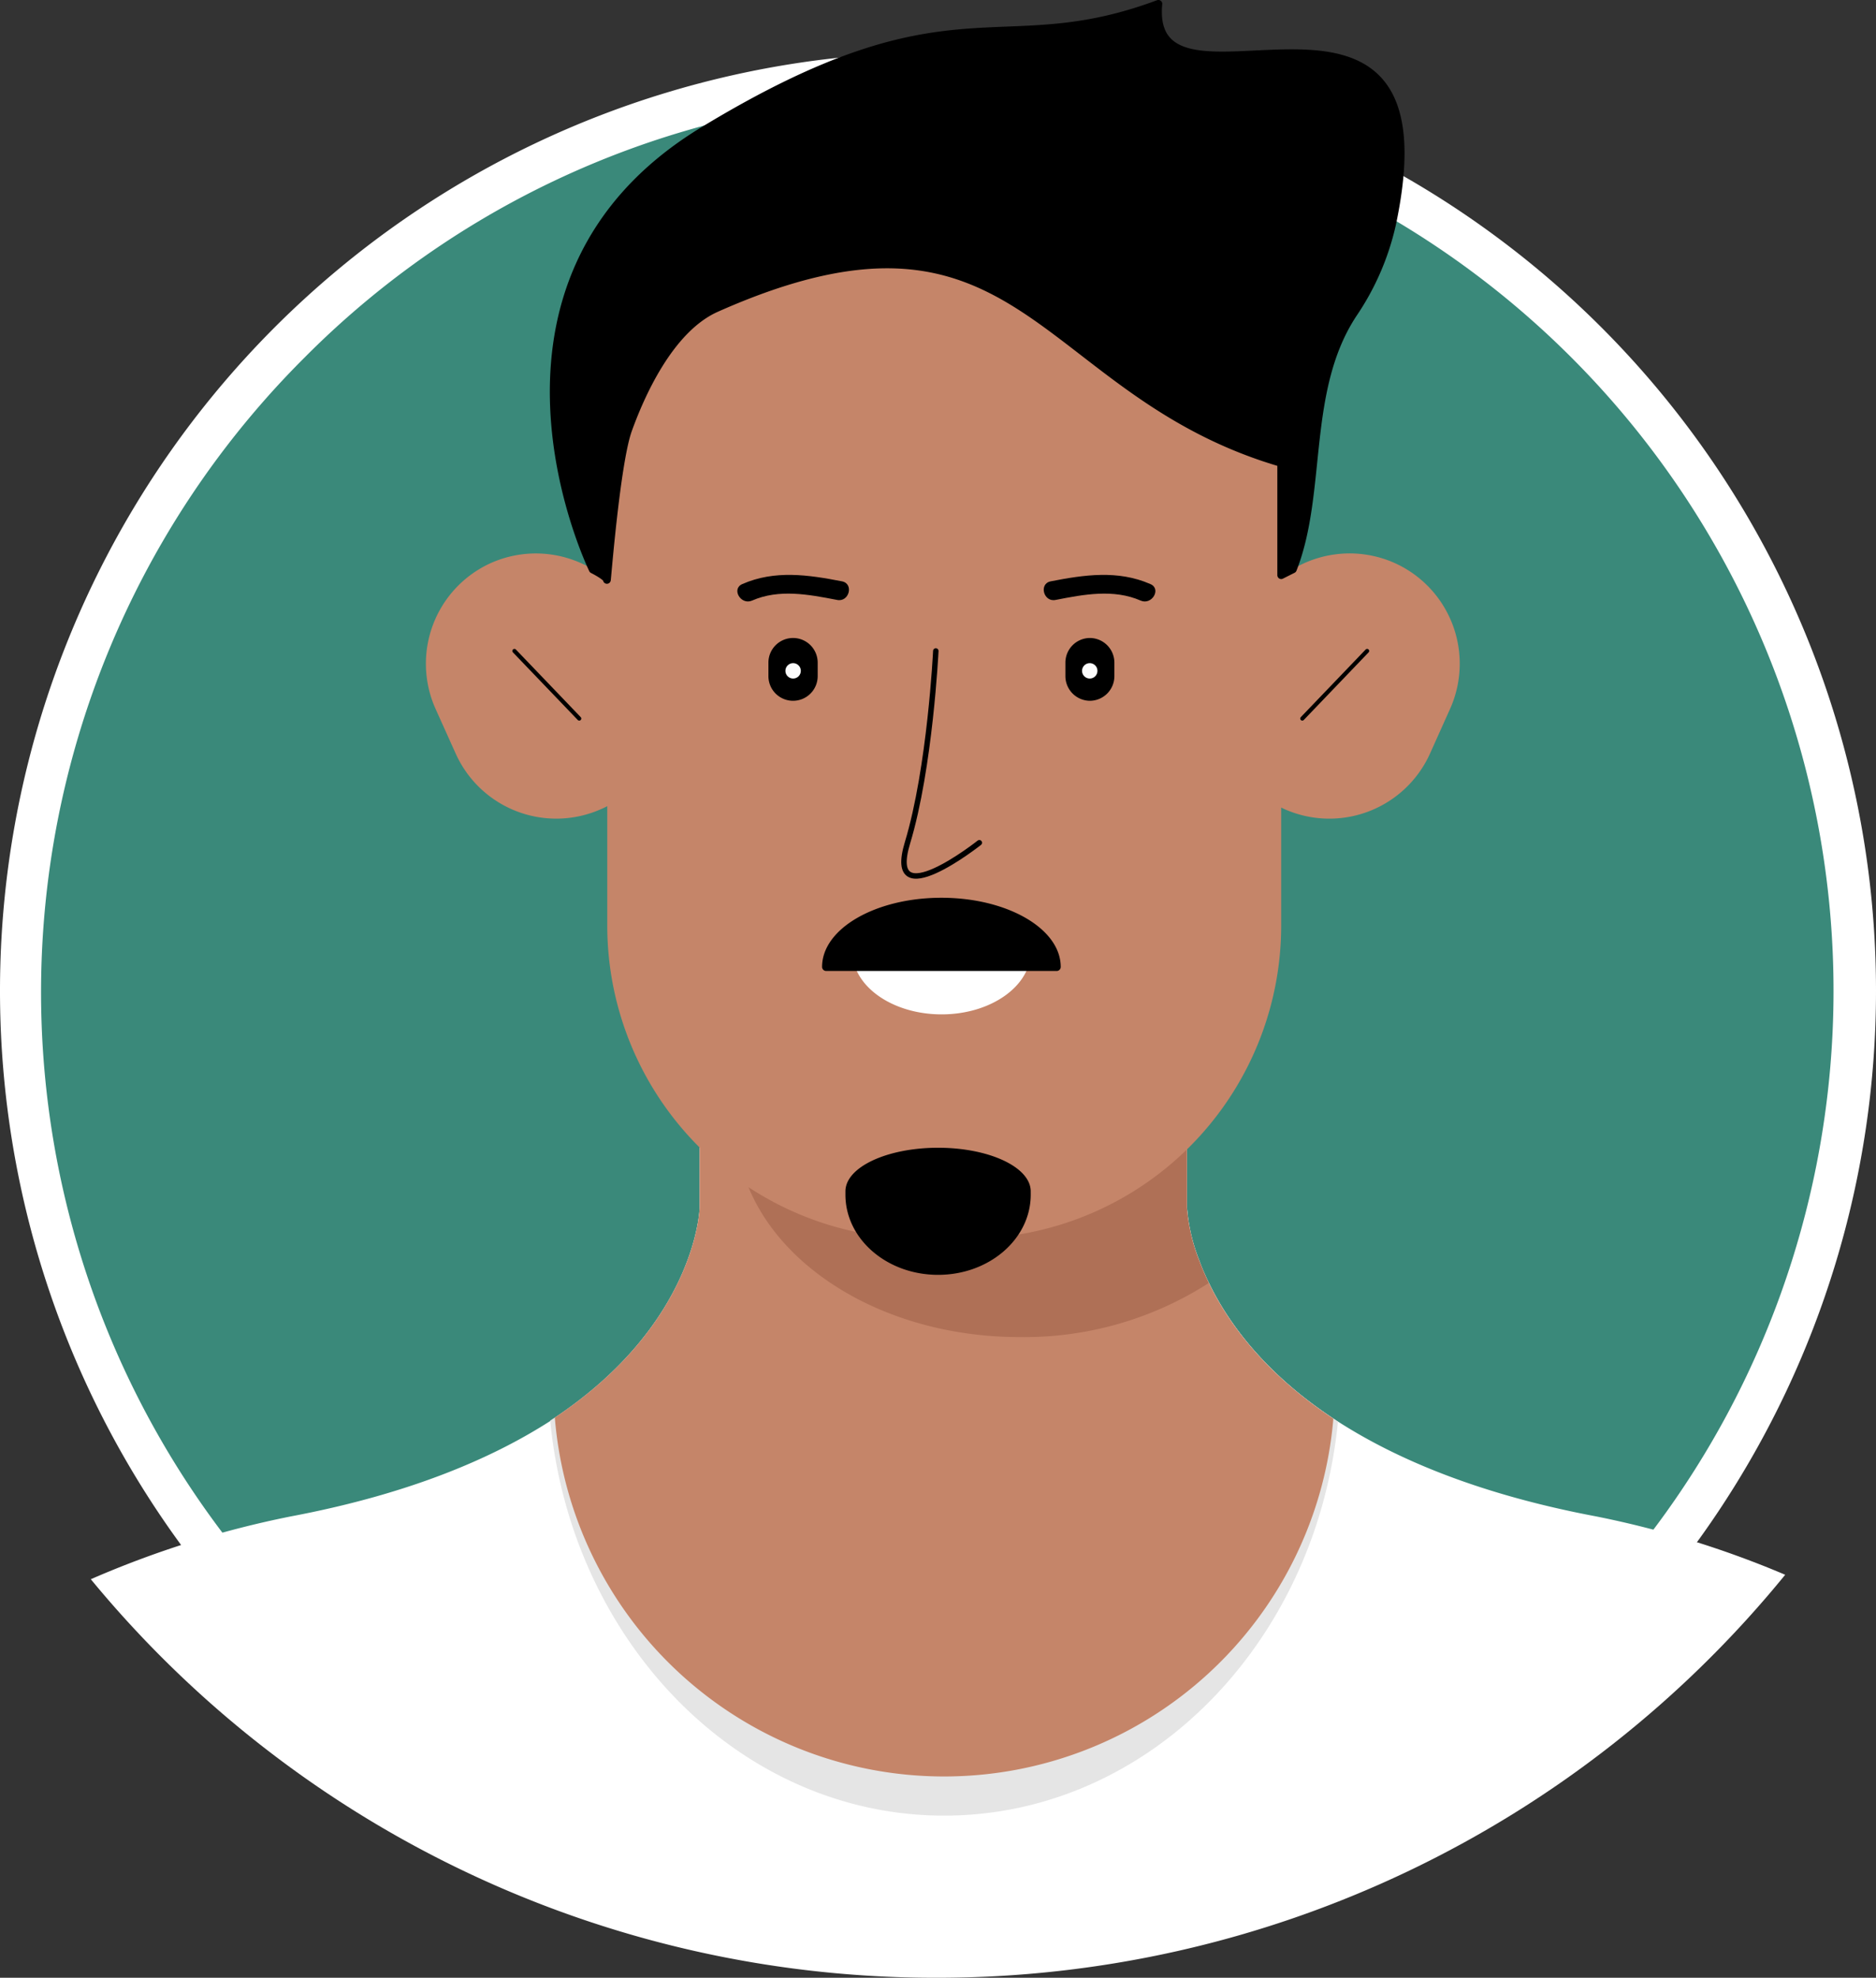 <svg xmlns="http://www.w3.org/2000/svg" viewBox="0 0 265.06 279.34">
  <rect x="0" y="0" width="265.06" height="279.34" fill="#333333" stroke="none"/>
  <defs>
    <style>
      .cls-1 {
        fill: #3a897a;
      }

      .cls-2 {
        fill: #fff;
      }

      .cls-3 {
        fill: #e5e5e5;
      }

      .cls-4 {
        fill: #c58569;
      }

      .cls-5 {
        fill: #894c37;
        opacity: 0.36;
        isolation: isolate;
      }

      .cls-6, .cls-7 {
        fill: none;
      }

      .cls-6, .cls-7, .cls-9 {
        stroke: #000;
        stroke-linecap: round;
        stroke-linejoin: round;
      }

      .cls-6 {
        stroke-width: 0.58px;
      }

      .cls-7 {
        stroke-width: 0.77px;
      }

      .cls-8 {
        fill: #fcfcfc;
      }

      .cls-9 {
        stroke-width: 1.09px;
      }
    </style>
  </defs>
  <g id="background">
    <g>
      <circle class="cls-1" cx="144" cy="144" r="129.53" transform="translate(-32.68 259.02) rotate(-80.78)"/>
      <path class="cls-2" d="M144,17.47a126.53,126.53,0,0,1,89.47,216A126.53,126.53,0,1,1,54.53,54.53,125.69,125.69,0,0,1,144,17.47m0-6A132.53,132.53,0,1,0,276.53,144,132.52,132.52,0,0,0,144,11.47Z" transform="translate(-11.47 -4.06)"/>
    </g>
  </g>
  <g id="tshirt">
    <path class="cls-2" d="M263.7,226.48A137,137,0,0,0,237,218.24c-16.35-3.08-28.07-8-36.47-13.39l-.65-.42c-9.71-6.41-14.86-13.51-17.6-19.17-.53-1.09-1-2.13-1.33-3.1a25.37,25.37,0,0,1-1.76-7.52v-18a55,55,0,0,0-22.55-10.7c-1-.22-2-.4-3.06-.56a56.37,56.37,0,0,0-8.7-.68,55,55,0,0,0-34.55,12.13v17.86s-.38,16.25-20.46,29.64l-.65.43C80.78,210.18,69,215.14,52.5,218.25a138.94,138.94,0,0,0-28.2,8.86A154.56,154.56,0,0,0,143.53,283.4H144A154.53,154.53,0,0,0,263.7,226.48Z" transform="translate(-11.47 -4.06)"/>
  </g>
  <g id="tshirt-shadow">
    <path class="cls-3" d="M200.51,204.85c-3.1,31.31-26.83,55.65-55.65,55.65s-52.62-24.42-55.65-55.79l.65-.43c20.08-13.39,20.46-29.64,20.46-29.64V156.78a55.35,55.35,0,0,1,43.24-11.46c1,.16,2.05.35,3.06.56a55.06,55.06,0,0,1,22.55,10.69v18.06a25.69,25.69,0,0,0,1.76,7.51c.37,1,.8,2,1.34,3.11,2.73,5.66,7.88,12.75,17.59,19.16A6.75,6.75,0,0,0,200.51,204.85Z" transform="translate(-11.47 -4.06)"/>
  </g>
  <g id="neck">
    <path class="cls-4" d="M199.86,204.43a55.19,55.19,0,0,1-110-.15c20.08-13.38,20.46-29.64,20.46-29.64V156.78a55.35,55.35,0,0,1,43.24-11.46c1,.16,2.05.35,3.06.56a55.06,55.06,0,0,1,22.55,10.69v18.06a25.69,25.69,0,0,0,1.76,7.51c.37,1,.8,2,1.34,3.11C185,190.93,190.15,198,199.86,204.43Z" transform="translate(-11.47 -4.06)"/>
  </g>
  <g id="neck-shadow">
    <path class="cls-5" d="M182.26,185.27a48.22,48.22,0,0,1-26.71,7.64c-22.14,0-40.09-13.44-40.09-30,0-.28,0-.55,0-.82s0-.27,0-.44c0-8.75,16.88-15.89,38.1-16.31,1,.16,2.05.35,3.06.56a55.06,55.06,0,0,1,22.55,10.69v18.06a25.69,25.69,0,0,0,1.76,7.51C181.29,183.13,181.74,184.18,182.26,185.27Z" transform="translate(-11.47 -4.06)"/>
  </g>
  <g id="face">
    <path class="cls-4" d="M208.54,83.59h0a15.6,15.6,0,0,0-16.06,2v-19a44.24,44.24,0,0,0-44.11-44.1h-7A44.24,44.24,0,0,0,97.26,66.6V85.93a15.59,15.59,0,0,0-16.45-2.34h0A15.6,15.6,0,0,0,73,104.16l2.87,6.37a15.58,15.58,0,0,0,20.57,7.79h0a9,9,0,0,0,.83-.4v17A44.24,44.24,0,0,0,141.39,179h7a44.23,44.23,0,0,0,44.1-44.1V118.12l.44.21h0a15.6,15.6,0,0,0,20.57-7.8l2.86-6.37A15.59,15.59,0,0,0,208.54,83.59Z" transform="translate(-11.47 -4.06)"/>
  </g>
  <g id="left-ear-line">
    <line class="cls-6" x1="72.68" y1="91.94" x2="81.84" y2="101.49"/>
  </g>
  <g id="right-ear-line">
    <line class="cls-6" x1="193.16" y1="91.94" x2="184" y2="101.49"/>
  </g>
  <g id="nose">
    <path class="cls-7" d="M143.69,96s-.8,16.53-4,27.09,10.15,0,10.15,0" transform="translate(-11.47 -4.06)"/>
  </g>
  <g id="smile">
    <path class="cls-2" d="M131.9,137.89c0,.18,0,.35,0,.53,0,4.92,5.64,8.91,12.61,8.91s12.61-4,12.61-8.91a4.7,4.7,0,0,0,0-.53Z" transform="translate(-11.47 -4.06)"/>
  </g>
  <g id="eye-black-left">
    <path d="M123.53,94.17h0A3.48,3.48,0,0,1,127,97.65v1.9a3.48,3.48,0,0,1-3.48,3.49h0a3.48,3.48,0,0,1-3.48-3.49v-1.9A3.48,3.48,0,0,1,123.53,94.17Z" transform="translate(-11.47 -4.06)"/>
  </g>
  <g id="eye-black-right">
    <path d="M165.44,94.17h0a3.48,3.48,0,0,1,3.48,3.48v1.9a3.48,3.48,0,0,1-3.48,3.49h0A3.49,3.49,0,0,1,162,99.55v-1.9A3.48,3.48,0,0,1,165.44,94.17Z" transform="translate(-11.47 -4.06)"/>
  </g>
  <g id="eye-white-left">
    <circle class="cls-8" cx="112.06" cy="94.75" r="1.09"/>
  </g>
  <g id="eye-white-right">
    <circle class="cls-8" cx="153.97" cy="94.75" r="1.09"/>
  </g>
  <g id="hair">
    <path class="cls-9" d="M194.14,84.47c4.3-10.92,1.41-25.28,8.52-36.07a36.88,36.88,0,0,0,5.48-12.6c9.05-42.41-34.84-11.8-33-31.2C152.25,13.14,146.29,1,110.85,22.5s-15.63,62-15.63,62,2,1,2,1.46,1.31-16.5,3-21.19S106,50.59,112.64,47.61C156.05,28.3,158,59.36,192.49,69.45V85.3Z" transform="translate(-11.47 -4.06)"/>
  </g>
  <g id="eyebrow-right">
    <path d="M174,86.55c-4.59-2-9.32-1.31-14.08-.38-1.71.34-1,3,.72,2.62,3.94-.77,8.16-1.58,12,.1C174.22,89.57,175.61,87.23,174,86.55Z" transform="translate(-11.47 -4.06)"/>
  </g>
  <g id="eyebrow-left">
    <path d="M116.36,86.55c4.58-2,9.31-1.31,14.08-.38,1.71.34,1,3-.72,2.62-4-.77-8.17-1.58-12,.1C116.14,89.57,114.76,87.23,116.36,86.55Z" transform="translate(-11.47 -4.06)"/>
  </g>
  <g id="mustache">
    <path d="M160.75,141.2a.57.57,0,0,0,.59-.57h0c0-5.4-7.55-9.77-16.86-9.77s-16.86,4.37-16.86,9.77h0a.58.58,0,0,0,.6.57Z" transform="translate(-11.47 -4.06)"/>
  </g>
  <g id="beard">
    <path d="M157.1,172.33c0-3.41-5.85-6.16-13.09-6.16s-13.09,2.75-13.09,6.16v.47c0,6.25,5.85,11.32,13.09,11.32s13.09-5.07,13.09-11.32v-.31A.86.86,0,0,1,157.1,172.33Z" transform="translate(-11.47 -4.06)"/>
  </g>
</svg>
